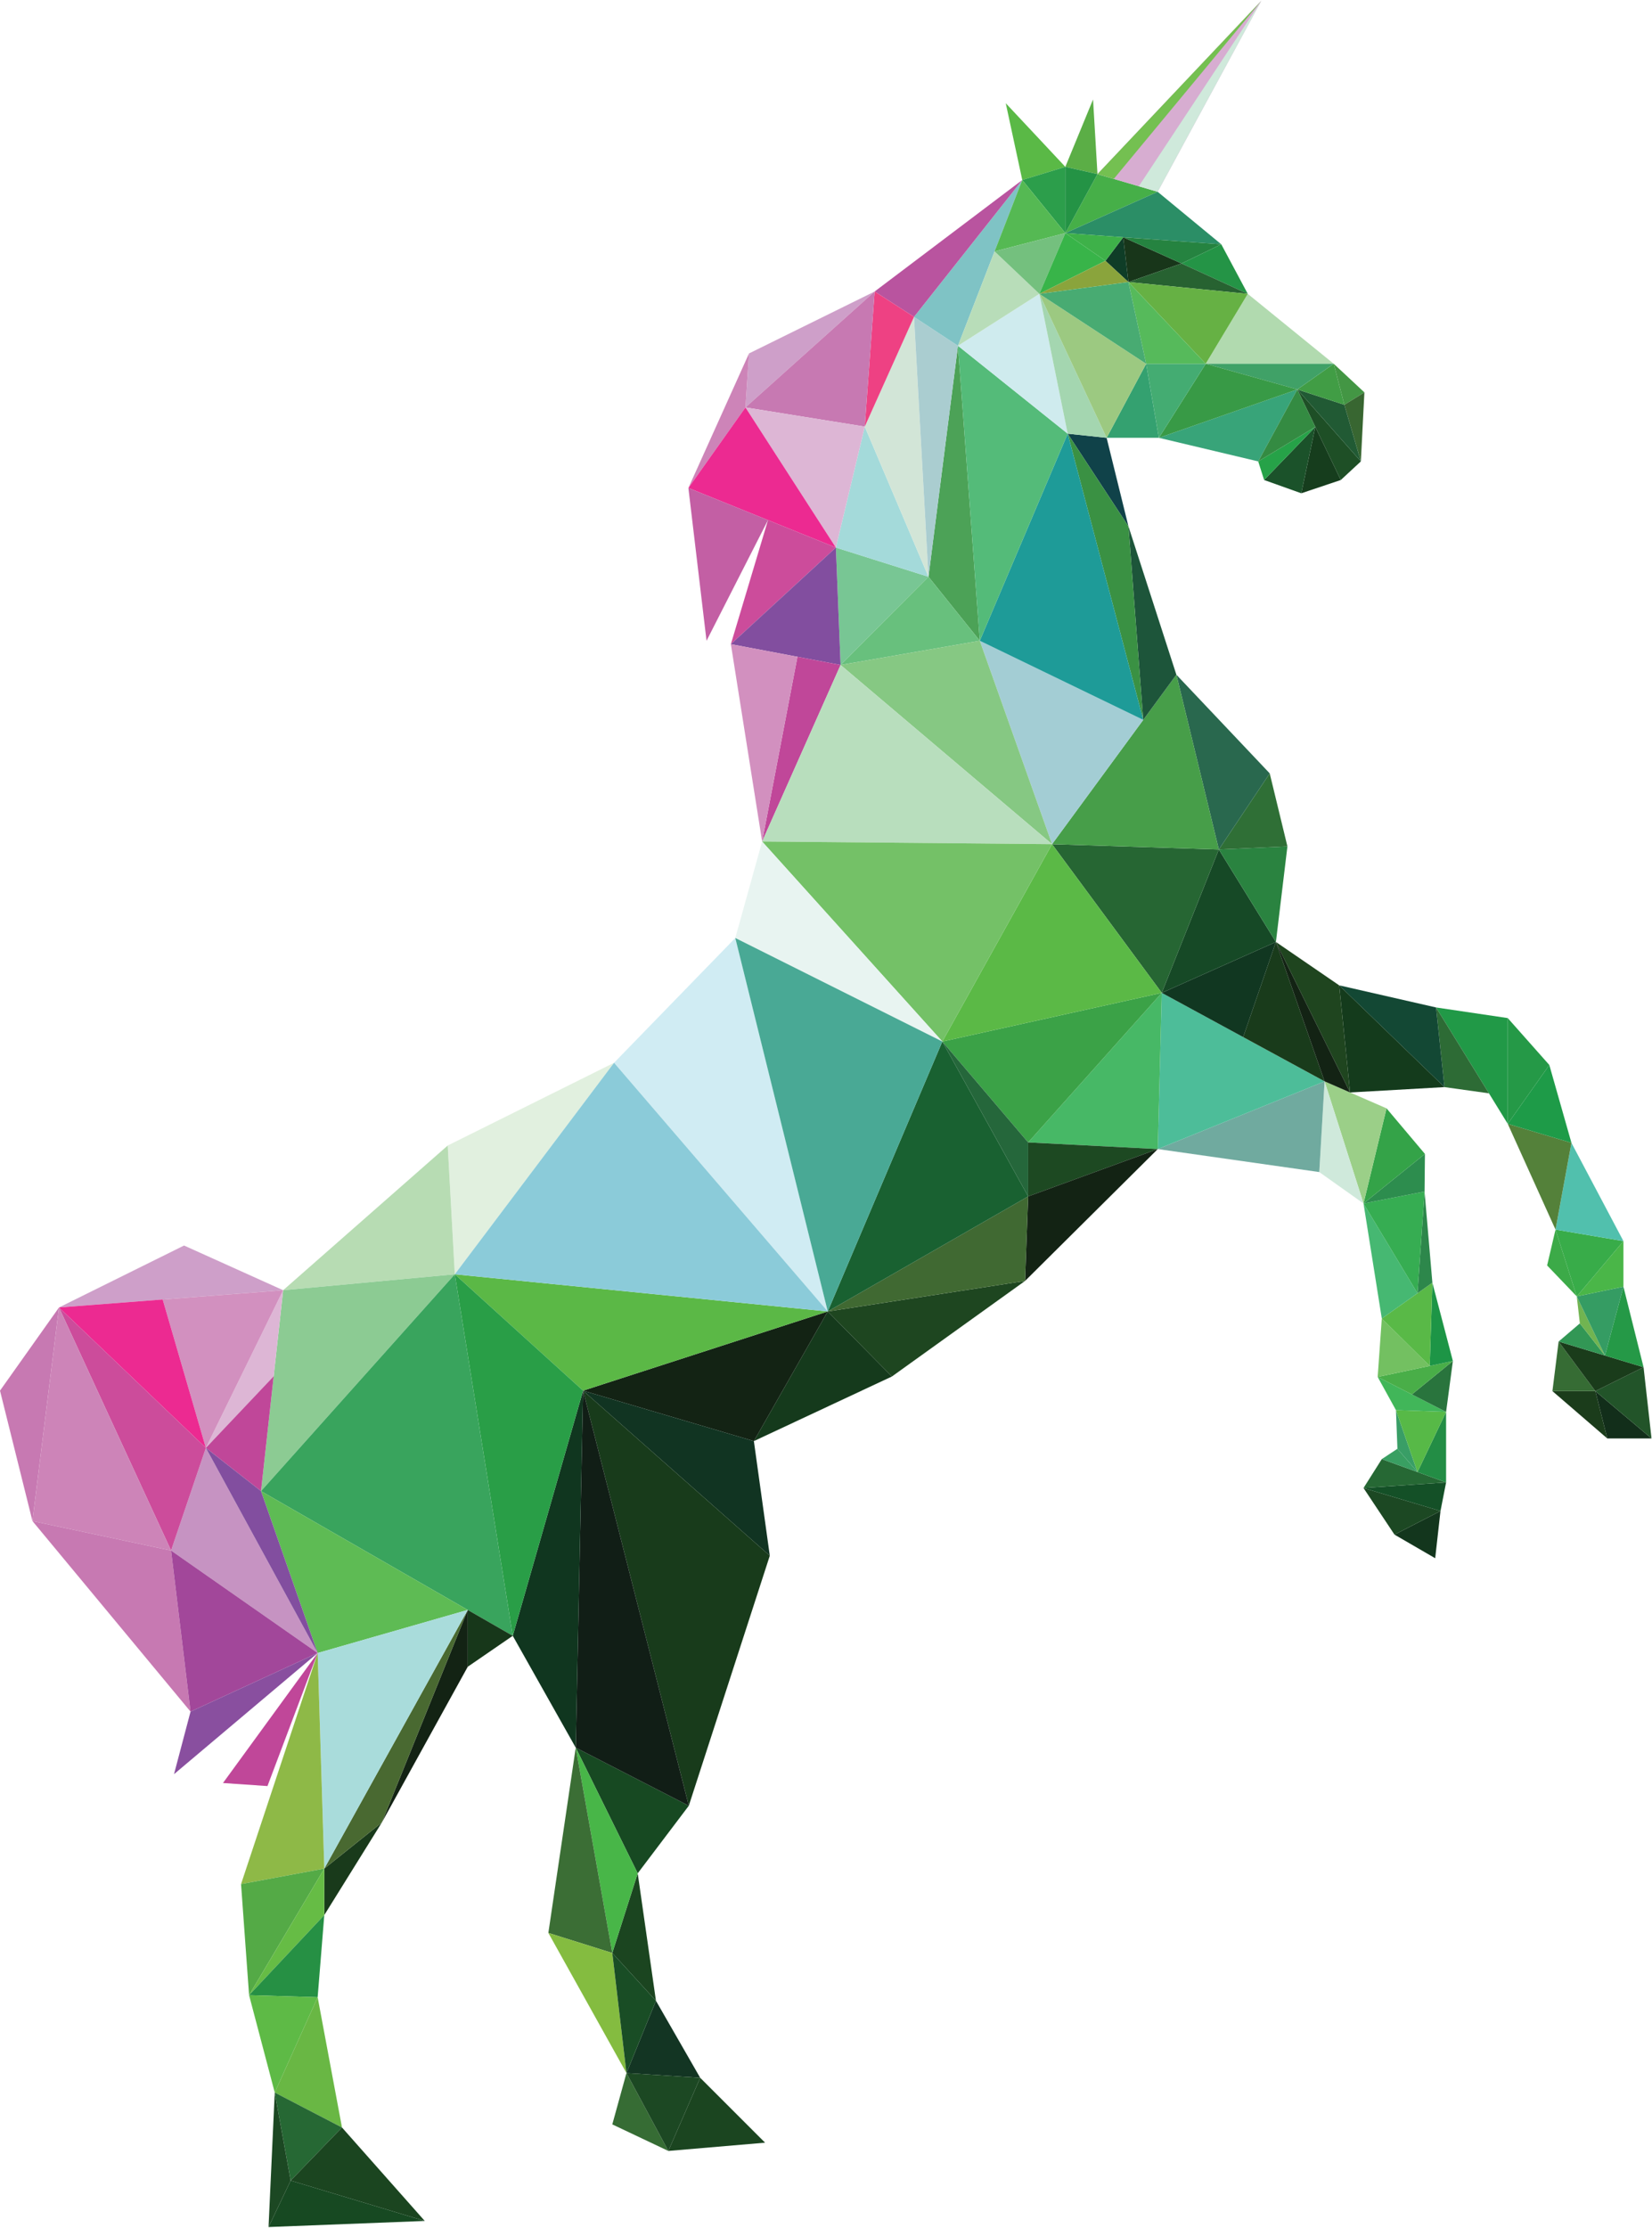<svg width="2082px" height="2807px" viewBox="0 0 2082 2807" version="1.1">
    <title>unicorn_inc</title>
    <desc>Created with Sketch.</desc>
    <defs></defs>
    <g id="Page-1" stroke="none" strokeWidth="1" fill="none" fillRule="evenodd">
        <g id="Unicorn_Green">
            <g id="Page-1">
                <polygon id="Fill-1" fill="#13361D" points="1808.749 1963.42 1757.452 1933.682 1815.439 1903.945"></polygon>
                <polygon id="Fill-2" fill="#1C4823" points="1757.452 1933.682 1718.421 1874.955 1815.439 1903.946"></polygon>
                <polygon id="Fill-3" fill="#145027" points="1815.439 1903.945 1822.501 1867.892 1718.42 1874.955"></polygon>
                <polygon id="Fill-4" fill="#266834" points="1718.421 1874.955 1741.468 1838.527 1822.5 1867.893"></polygon>
                <polygon id="Fill-5" fill="#238D45" points="1822.5 1867.893 1822.5 1779.049 1786.445 1854.827"></polygon>
                <polygon id="Fill-6" fill="#399F62" points="1741.468 1838.527 1761.167 1825.511 1786.446 1854.826"></polygon>
                <polygon id="Fill-7" fill="#399E66" points="1761.167 1825.512 1759.31 1776.819 1786.445 1854.826"></polygon>
                <polygon id="Fill-8" fill="#57B947" points="1786.445 1854.826 1822.5 1779.049 1759.309 1776.818"></polygon>
                <polygon id="Fill-9" fill="#122E1A" points="2025.641 1812.506 2081.398 1812.506 2010.587 1752.848"></polygon>
                <polygon id="Fill-10" fill="#225429" points="2010.586 1752.848 2081.398 1812.506 2071.36 1722.739"></polygon>
                <polygon id="Fill-11" fill="#1B3C1B" points="2025.641 1812.506 1956.503 1752.848 2010.587 1752.848"></polygon>
                <polygon id="Fill-12" fill="#366C34" points="1956.503 1752.848 1964.309 1690.401 2010.587 1752.848"></polygon>
                <polygon id="Fill-13" fill="#1A3C1B" points="2071.36 1722.738 1964.308 1690.4 2010.587 1752.847"></polygon>
                <polygon id="Fill-14" fill="#259947" points="2071.36 1722.738 2045.992 1621.261 2022.741 1708.05"></polygon>
                <polygon id="Fill-15" fill="#329755" points="1964.309 1690.4 1991.072 1667.54 2022.742 1708.051"></polygon>
                <polygon id="Fill-16" fill="#71B451" points="1991.071 1667.539 1987.169 1633.527 2022.741 1708.051"></polygon>
                <polygon id="Fill-17" fill="#359C63" points="2045.992 1621.262 1987.169 1633.528 2022.741 1708.051"></polygon>
                <polygon id="Fill-18" fill="#3CAA48" points="1987.169 1633.527 1949.812 1594.498 1960.405 1549.336"></polygon>
                <polygon id="Fill-19" fill="#4AB648" points="2045.992 1621.262 2045.992 1563.832 1987.169 1633.528"></polygon>
                <polygon id="Fill-20" fill="#38AC49" points="1960.405 1549.336 2045.992 1563.832 1987.169 1633.527"></polygon>
                <polygon id="Fill-21" fill="#41B659" points="1822.5 1779.049 1759.31 1776.819 1736.264 1735.004"></polygon>
                <polygon id="Fill-22" fill="#29743D" points="1822.5 1779.049 1831.05 1714.932 1779.382 1757.028"></polygon>
                <polygon id="Fill-23" fill="#49AE48" points="1831.05 1714.932 1736.264 1735.004 1779.382 1757.028"></polygon>
                <polygon id="Fill-24" fill="#1D9546" points="1831.05 1714.932 1805.216 1616.243 1801.863 1721.116"></polygon>
                <polygon id="Fill-25" fill="#73C061" points="1736.264 1735.004 1741.468 1661.406 1801.864 1721.115"></polygon>
                <polygon id="Fill-26" fill="#59B947" points="1741.468 1661.406 1805.216 1616.242 1801.864 1721.115"></polygon>
                <polygon id="Fill-27" fill="#46B872" points="1741.468 1661.406 1718.421 1516.439 1786.446 1629.541"></polygon>
                <polygon id="Fill-28" fill="#2D874B" points="1805.216 1616.242 1795.366 1501.385 1786.445 1629.541"></polygon>
                <polygon id="Fill-29" fill="#51C0AD" points="2045.992 1563.832 1980.477 1440.053 1960.405 1549.336"></polygon>
                <polygon id="Fill-30" fill="#54813A" points="1960.405 1549.336 1900.188 1416.076 1980.477 1440.053"></polygon>
                <polygon id="Fill-31" fill="#36AD52" points="1795.366 1501.385 1718.421 1516.44 1786.445 1629.541"></polygon>
                <polygon id="Fill-32" fill="#2D8D4E" points="1795.366 1501.385 1795.831 1453.992 1718.421 1516.44"></polygon>
                <polygon id="Fill-33" fill="#34A348" points="1795.831 1453.992 1747.415 1396.565 1718.421 1516.439"></polygon>
                <polygon id="Fill-34" fill="#1E9B48" points="1980.477 1440.053 1952.6 1341.924 1900.188 1416.076"></polygon>
                <polygon id="Fill-35" fill="#259947" points="1900.188 1416.076 1900.188 1282.822 1952.6 1341.924"></polygon>
                <polygon id="Fill-36" fill="#9BCF88" points="1747.415 1396.565 1669.356 1362.553 1718.421 1516.44"></polygon>
                <polygon id="Fill-37" fill="#219947" points="1900.188 1282.822 1809.862 1269.44 1900.188 1416.076"></polygon>
                <polygon id="Fill-38" fill="#CFE9DB" points="1718.421 1516.439 1662.665 1476.851 1669.357 1362.553"></polygon>
                <polygon id="Fill-39" fill="#2D6B35" points="1876.51 1377.639 1820.456 1369.802 1809.863 1269.44"></polygon>
                <polygon id="Fill-40" fill="#134834" points="1809.862 1269.44 1687.755 1241.562 1820.456 1369.802"></polygon>
                <polygon id="Fill-41" fill="#143B1C" points="1820.456 1369.802 1701.495 1376.557 1687.755 1241.562"></polygon>
                <polygon id="Fill-42" fill="#70AA9F" points="1662.665 1476.852 1459.153 1447.858 1669.356 1362.554"></polygon>
                <polygon id="Fill-43" fill="#1F451F" points="1687.755 1241.562 1608.024 1186.92 1701.495 1376.557"></polygon>
                <polygon id="Fill-44" fill="#4DBD99" points="1669.356 1362.553 1464.17 1251.04 1459.153 1447.857"></polygon>
                <polygon id="Fill-45" fill="#193B1B" points="1608.023 1186.92 1566.763 1306.796 1669.356 1362.553"></polygon>
                <polygon id="Fill-46" fill="#132314" points="1701.495 1376.557 1669.356 1362.553 1608.023 1186.92"></polygon>
                <polygon id="Fill-47" fill="#113721" points="1464.171 1251.041 1608.024 1186.921 1566.764 1306.797"></polygon>
                <polygon id="Fill-48" fill="#164926" points="1464.171 1251.041 1536.097 1070.39 1608.024 1186.921"></polygon>
                <polygon id="Fill-49" fill="#47B866" points="1459.153 1447.858 1295.786 1439.495 1464.171 1251.041"></polygon>
                <polygon id="Fill-50" fill="#3BA247" points="1295.786 1439.494 1187.619 1312.372 1464.171 1251.04"></polygon>
                <polygon id="Fill-51" fill="#2A8340" points="1608.023 1186.92 1622.52 1066.486 1536.096 1070.389"></polygon>
                <polygon id="Fill-52" fill="#2F6F36" points="1622.521 1066.486 1600.217 974.488 1536.097 1070.389"></polygon>
                <polygon id="Fill-53" fill="#29684E" points="1600.218 974.488 1482.572 850.151 1536.097 1070.389"></polygon>
                <polygon id="Fill-54" fill="#266633" points="1464.171 1251.041 1325.895 1063.699 1536.097 1070.39"></polygon>
                <polygon id="Fill-55" fill="#1D4922" points="1459.153 1447.858 1295.786 1507.517 1295.786 1439.495"></polygon>
                <polygon id="Fill-56" fill="#132314" points="1459.153 1447.858 1291.882 1614.014 1295.786 1507.517"></polygon>
                <polygon id="Fill-57" fill="#1E4620" points="1291.883 1614.014 1124.056 1734.448 1043.208 1652.485"></polygon>
                <polygon id="Fill-58" fill="#406932" points="1295.786 1507.518 1043.208 1652.485 1291.883 1614.014"></polygon>
                <polygon id="Fill-59" fill="#25673B" points="1187.619 1312.373 1295.786 1507.518 1295.786 1439.495"></polygon>
                <polygon id="Fill-60" fill="#196131" points="1043.208 1652.485 1187.619 1312.372 1295.786 1507.517"></polygon>
                <polygon id="Fill-61" fill="#153A1C" points="1124.056 1734.447 950.096 1815.851 1043.208 1652.484"></polygon>
                <polygon id="Fill-62" fill="#132314" points="950.096 1815.852 734.875 1752.289 1043.208 1652.485"></polygon>
                <polygon id="Fill-63" fill="#113422" points="950.096 1815.852 970.168 1960.262 734.875 1752.289"></polygon>
                <polygon id="Fill-64" fill="#183B1B" points="970.168 1960.262 868.09 2275.323 734.875 1752.289"></polygon>
                <polygon id="Fill-65" fill="#174922" points="868.09 2275.322 803.697 2360.463 725.582 2202.097"></polygon>
                <polygon id="Fill-66" fill="#1B4520" points="803.697 2360.463 826.687 2521.057 771.674 2460.84"></polygon>
                <polygon id="Fill-67" fill="#48B648" points="725.582 2202.098 771.674 2460.84 803.697 2360.463"></polygon>
                <polygon id="Fill-68" fill="#3B6E35" points="771.674 2460.84 691.098 2435.563 725.582 2202.098"></polygon>
                <polygon id="Fill-69" fill="#84BC40" points="691.098 2435.562 789.517 2612.142 771.674 2460.84"></polygon>
                <polygon id="Fill-70" fill="#133523" points="826.688 2521.057 882.444 2618.09 789.516 2612.143"></polygon>
                <polygon id="Fill-71" fill="#194D25" points="826.688 2521.057 771.673 2460.84 789.516 2612.143"></polygon>
                <polygon id="Fill-72" fill="#366C34" points="789.517 2612.143 771.674 2676.823 842.299 2710.274"></polygon>
                <polygon id="Fill-73" fill="#1C4823" points="842.299 2710.273 882.445 2618.09 789.517 2612.142"></polygon>
                <polygon id="Fill-74" fill="#1B4520" points="842.299 2710.273 964.219 2699.867 882.445 2618.09"></polygon>
                <polygon id="Fill-75" fill="#5BB946" points="1187.619 1312.373 1325.894 1063.699 1464.171 1251.041"></polygon>
                <polygon id="Fill-76" fill="#479E49" points="1325.895 1063.698 1482.572 850.15 1536.097 1070.389"></polygon>
                <polygon id="Fill-77" fill="#1D553A" points="1482.571 850.15 1422.167 663.184 1440.81 907.068"></polygon>
                <polygon id="Fill-78" fill="#104249" points="1422.167 663.185 1394.661 551.671 1345.595 546.468"></polygon>
                <polygon id="Fill-79" fill="#3A9143" points="1440.811 907.068 1345.594 546.467 1422.167 663.184"></polygon>
                <polygon id="Fill-80" fill="#A3CDD4" points="1325.895 1063.698 1234.826 807.408 1440.811 907.068"></polygon>
                <polygon id="Fill-81" fill="#1E9B98" points="1234.826 807.408 1345.595 546.467 1440.81 907.068"></polygon>
                <polygon id="Fill-82" fill="#4CA257" points="1234.826 807.408 1170.148 726.768 1207.318 435.698"></polygon>
                <polygon id="Fill-83" fill="#78C694" points="1170.148 726.768 1059.378 837.889 1053.429 689.948"></polygon>
                <polygon id="Fill-84" fill="#A4DADA" points="1053.43 689.948 1089.859 537.547 1170.149 726.768"></polygon>
                <polygon id="Fill-85" fill="#D2E5D7" points="1089.858 537.547 1151.933 399.272 1170.148 726.769"></polygon>
                <polygon id="Fill-86" fill="#AACDD0" points="1151.934 399.271 1207.319 435.698 1170.149 726.768"></polygon>
                <polygon id="Fill-87" fill="#54BB79" points="1234.826 807.408 1207.318 435.698 1345.595 546.467"></polygon>
                <polygon id="Fill-88" fill="#7FC3C5" points="1151.934 399.271 1288.352 226.797 1207.319 435.698"></polygon>
                <polygon id="Fill-89" fill="#5AB946" points="1288.352 226.797 1267.538 130.053 1342.623 210.214"></polygon>
                <polygon id="Fill-90" fill="#5BAE46" points="1342.622 210.214 1377.562 125.314 1383.139 219.357"></polygon>
                <polygon id="Fill-91" fill="#46AF48" points="1383.139 219.357 1342.622 293.704 1458.968 241.66"></polygon>
                <polygon id="Fill-92" fill="#249345" points="1342.622 293.705 1342.622 210.215 1383.139 219.358"></polygon>
                <polygon id="Fill-93" fill="#CFEBEE" points="1207.318 435.698 1309.884 370.278 1345.594 546.468"></polygon>
                <polygon id="Fill-94" fill="#2C9E4B" points="1288.352 226.797 1342.623 293.704 1342.623 210.214"></polygon>
                <polygon id="Fill-95" fill="#B8DDB9" points="1309.885 370.278 1253.452 316.767 1207.319 435.698"></polygon>
                <polygon id="Fill-96" fill="#55B953" points="1342.622 293.705 1253.452 316.767 1288.351 226.798"></polygon>
                <polygon id="Fill-97" fill="#74C07E" points="1342.622 293.705 1309.885 370.278 1253.452 316.767"></polygon>
                <polygon id="Fill-98" fill="#2B8E66" points="1458.968 241.66 1539.164 307.831 1342.622 293.705"></polygon>
                <polygon id="Fill-99" fill="#0F3D27" points="1415.581 298.949 1393.203 328.646 1422.167 355.41"></polygon>
                <polygon id="Fill-100" fill="#18361A" points="1422.167 355.41 1489.075 331.992 1415.581 298.949"></polygon>
                <polygon id="Fill-101" fill="#3EB149" points="1393.203 328.646 1342.622 293.705 1415.581 298.949"></polygon>
                <polygon id="Fill-102" fill="#258340" points="1489.075 331.992 1539.164 307.831 1415.581 298.949"></polygon>
                <polygon id="Fill-103" fill="#249446" points="1539.164 307.831 1572.556 370.278 1489.075 331.992"></polygon>
                <polygon id="Fill-104" fill="#276231" points="1572.556 370.278 1422.167 355.41 1489.076 331.992"></polygon>
                <polygon id="Fill-105" fill="#38B449" points="1393.203 328.646 1309.885 370.278 1342.622 293.705"></polygon>
                <polygon id="Fill-106" fill="#B1DAAF" points="1572.556 370.278 1680.879 458.373 1519.556 458.373"></polygon>
                <polygon id="Fill-107" fill="#439644" points="1680.879 458.373 1719.536 494.423 1694.26 510.035"></polygon>
                <polygon id="Fill-108" fill="#386631" points="1719.536 494.422 1715.076 581.403 1694.26 510.034"></polygon>
                <polygon id="Fill-109" fill="#1E4F26" points="1715.076 581.403 1689.8 604.825 1634.997 490.706"></polygon>
                <polygon id="Fill-110" fill="#215A34" points="1634.997 490.706 1694.26 510.035 1715.076 581.403"></polygon>
                <polygon id="Fill-111" fill="#419D45" points="1634.997 490.706 1680.879 458.373 1694.26 510.035"></polygon>
                <polygon id="Fill-112" fill="#40A167" points="1634.997 490.706 1519.556 458.373 1680.879 458.373"></polygon>
                <polygon id="Fill-113" fill="#163D1D" points="1689.8 604.825 1639.991 621.553 1657.668 537.913"></polygon>
                <polygon id="Fill-114" fill="#1B522A" points="1639.991 621.553 1593.155 604.825 1657.668 537.913"></polygon>
                <polygon id="Fill-115" fill="#26A248" points="1593.155 604.825 1585.72 581.403 1657.668 537.913"></polygon>
                <polygon id="Fill-116" fill="#38A479" points="1585.721 581.403 1460.547 551.666 1634.997 490.706"></polygon>
                <polygon id="Fill-117" fill="#348B42" points="1657.668 537.913 1634.997 490.706 1585.721 581.403"></polygon>
                <polygon id="Fill-118" fill="#34A170" points="1460.547 551.667 1394.661 551.671 1444.471 458.373"></polygon>
                <polygon id="Fill-119" fill="#A4D6B0" points="1394.661 551.671 1309.885 370.278 1345.595 546.467"></polygon>
                <polygon id="Fill-120" fill="#9CC981" points="1444.471 458.373 1309.885 370.278 1394.661 551.671"></polygon>
                <polygon id="Fill-121" fill="#8AA43C" points="1422.167 355.41 1309.885 370.278 1393.203 328.646"></polygon>
                <polygon id="Fill-122" fill="#389A46" points="1519.556 458.373 1460.547 551.667 1634.997 490.706"></polygon>
                <polygon id="Fill-123" fill="#66B144" points="1519.556 458.373 1422.167 355.41 1572.556 370.278"></polygon>
                <polygon id="Fill-124" fill="#44AC72" points="1460.547 551.667 1444.471 458.373 1519.556 458.373"></polygon>
                <polygon id="Fill-125" fill="#56BA5B" points="1444.471 458.373 1422.167 355.41 1519.556 458.373"></polygon>
                <polygon id="Fill-126" fill="#48AB72" points="1444.471 458.373 1309.885 370.278 1422.167 355.41"></polygon>
                <polygon id="Fill-127" fill="#B9549F" points="1288.352 226.797 1102.312 367.298 1151.934 399.271"></polygon>
                <polygon id="Fill-128" fill="#CE9FC9" points="1102.312 367.298 943.962 445.357 939.501 513.38"></polygon>
                <polygon id="Fill-129" fill="#EE4183" points="1151.934 399.271 1089.859 537.546 1102.312 367.298"></polygon>
                <polygon id="Fill-130" fill="#C779B2" points="1089.858 537.547 939.502 513.38 1102.311 367.298"></polygon>
                <polygon id="Fill-131" fill="#DDB6D5" points="1089.858 537.547 1053.429 689.947 939.502 513.38"></polygon>
                <polygon id="Fill-132" fill="#CD84B8" points="943.963 445.357 867.576 614.857 939.502 513.38"></polygon>
                <polygon id="Fill-133" fill="#EC2A91" points="1053.43 689.948 939.502 513.381 867.576 614.858"></polygon>
                <polygon id="Fill-134" fill="#C35FA4" points="867.576 614.857 890.435 807.409 967.889 655.388"></polygon>
                <polygon id="Fill-135" fill="#CC4C9B" points="967.889 655.387 921.103 811.678 1053.43 689.948"></polygon>
                <polygon id="Fill-136" fill="#68C07D" points="1234.826 807.408 1170.148 726.768 1059.379 837.888"></polygon>
                <polygon id="Fill-137" fill="#824E9F" points="1059.379 837.889 1053.43 689.948 921.103 811.679"></polygon>
                <polygon id="Fill-138" fill="#C04799" points="1059.379 837.889 960.503 1060.353 1004.998 827.581"></polygon>
                <polygon id="Fill-139" fill="#D290BF" points="1004.998 827.581 960.503 1060.353 921.102 811.679"></polygon>
                <polygon id="Fill-140" fill="#86C883" points="1234.826 807.408 1325.894 1063.698 1059.379 837.888"></polygon>
                <polygon id="Fill-141" fill="#B8DEBD" points="1325.895 1063.698 1059.379 837.888 960.503 1060.353"></polygon>
                <polygon id="Fill-142" fill="#74C167" points="1325.895 1063.698 1187.62 1312.372 960.503 1060.353"></polygon>
                <polygon id="Fill-143" fill="#E8F4F1" points="960.503 1060.353 926.678 1181.902 1187.619 1312.373"></polygon>
                <polygon id="Fill-144" fill="#D0ECF3" points="926.678 1181.902 773.905 1339.135 1043.208 1652.484"></polygon>
                <polygon id="Fill-145" fill="#49A995" points="1187.619 1312.373 926.678 1181.903 1043.208 1652.485"></polygon>
                <polygon id="Fill-146" fill="#D7ADD1" points="1383.139 219.358 1458.967 241.66 1589.611 0.999"></polygon>
                <polygon id="Fill-147" fill="#CFE9DB" points="1435.235 234.68 1458.967 241.66 1589.611 0.999"></polygon>
                <polygon id="Fill-148" fill="#74C051" points="1383.139 219.358 1403.706 225.406 1589.611 0.999"></polygon>
                <polygon id="Fill-149" fill="#E1F0DF" points="773.904 1339.135 564.259 1443.398 573.18 1605.65"></polygon>
                <polygon id="Fill-150" fill="#5BB846" points="1043.208 1652.485 734.875 1752.29 573.181 1605.65"></polygon>
                <polygon id="Fill-151" fill="#8BCBD9" points="1043.208 1652.485 773.904 1339.136 573.181 1605.65"></polygon>
                <polygon id="Fill-152" fill="#B7DCB3" points="564.26 1443.399 356.844 1625.723 573.181 1605.65"></polygon>
                <polygon id="Fill-153" fill="#8CCB93" points="356.844 1625.723 328.967 1878.858 573.181 1605.651"></polygon>
                <polygon id="Fill-154" fill="#111E16" points="868.09 2275.322 725.582 2202.097 734.875 1752.289"></polygon>
                <polygon id="Fill-155" fill="#10361F" points="646.222 2061.182 725.582 2202.098 734.875 1752.289"></polygon>
                <polygon id="Fill-156" fill="#299E47" points="646.222 2061.182 573.181 1605.651 734.875 1752.289"></polygon>
                <polygon id="Fill-157" fill="#39A45D" points="328.967 1878.858 646.222 2061.182 573.181 1605.65"></polygon>
                <polygon id="Fill-158" fill="#5EBB54" points="328.967 1878.858 400.334 2082.883 589.499 2028.584"></polygon>
                <polygon id="Fill-159" fill="#17371A" points="646.222 2061.182 589.499 2100.168 589.499 2028.584"></polygon>
                <polygon id="Fill-160" fill="#132314" points="589.499 2100.168 481.183 2296.51 589.499 2028.584"></polygon>
                <polygon id="Fill-161" fill="#193A1B" points="481.183 2296.51 408.7 2413.059 408.7 2354.514"></polygon>
                <polygon id="Fill-162" fill="#496931" points="408.699 2354.514 589.499 2028.584 481.182 2296.51"></polygon>
                <polygon id="Fill-163" fill="#A9DCDB" points="400.334 2082.883 408.699 2354.514 589.499 2028.584"></polygon>
                <polygon id="Fill-164" fill="#8EB947" points="400.334 2082.883 303.791 2374.028 408.699 2354.514"></polygon>
                <polygon id="Fill-165" fill="#54AA46" points="303.791 2374.027 313.913 2513.99 408.699 2354.513"></polygon>
                <polygon id="Fill-166" fill="#66BC45" points="408.699 2413.059 313.913 2513.991 408.699 2354.514"></polygon>
                <polygon id="Fill-167" fill="#269044" points="408.699 2413.059 400.334 2516.598 313.913 2513.991"></polygon>
                <polygon id="Fill-168" fill="#5EBA46" points="313.913 2513.99 346.252 2636.668 400.334 2516.597"></polygon>
                <polygon id="Fill-169" fill="#69B744" points="400.334 2516.598 431.001 2680.717 346.252 2636.668"></polygon>
                <polygon id="Fill-170" fill="#266834" points="346.252 2636.668 366.324 2747.625 431.001 2680.717"></polygon>
                <polygon id="Fill-171" fill="#1B4520" points="431.001 2680.717 535.309 2798.492 366.324 2747.625"></polygon>
                <polygon id="Fill-172" fill="#174922" points="338.445 2806.17 535.308 2798.492 366.324 2747.625"></polygon>
                <polygon id="Fill-173" fill="#1C4823" points="338.445 2806.17 366.324 2747.625 346.252 2636.668"></polygon>
                <polygon id="Fill-174" fill="#CE9FC9" points="356.844 1625.723 231.949 1569.409 74.343 1647.469"></polygon>
                <polygon id="Fill-175" fill="#C779B2" points="0 1752.289 40.889 1916.588 74.343 1647.469"></polygon>
                <polygon id="Fill-176" fill="#DDB6D5" points="356.844 1625.723 344.903 1734.17 259.455 1824.403"></polygon>
                <polygon id="Fill-177" fill="#D290BF" points="356.844 1625.723 205.039 1637.409 259.455 1824.403"></polygon>
                <polygon id="Fill-178" fill="#EC2A91" points="259.455 1824.402 74.343 1647.468 205.039 1637.408"></polygon>
                <polygon id="Fill-179" fill="#C04799" points="344.902 1734.17 328.966 1878.857 259.455 1824.402"></polygon>
                <polygon id="Fill-180" fill="#C693C2" points="400.334 2082.883 215.594 1953.76 259.455 1824.403"></polygon>
                <polygon id="Fill-181" fill="#824E9F" points="328.967 1878.858 400.334 2082.883 259.455 1824.402"></polygon>
                <polygon id="Fill-182" fill="#CC4C9B" points="215.594 1953.76 74.343 1647.469 259.455 1824.403"></polygon>
                <polygon id="Fill-183" fill="#CD84B8" points="215.594 1953.76 40.889 1916.588 74.343 1647.469"></polygon>
                <polygon id="Fill-184" fill="#C779B2" points="40.889 1916.588 240.127 2156.719 215.594 1953.76"></polygon>
                <polygon id="Fill-185" fill="#A2479A" points="400.334 2082.883 240.127 2156.719 215.594 1953.76"></polygon>
                <polygon id="Fill-186" fill="#894F9F" points="240.127 2156.719 219.31 2235.526 400.334 2082.883"></polygon>
                <polygon id="Fill-187" fill="#C04799" points="400.334 2082.883 337.094 2250.516 281.014 2246.676"></polygon>
            </g>
        </g>
    </g>
</svg>
